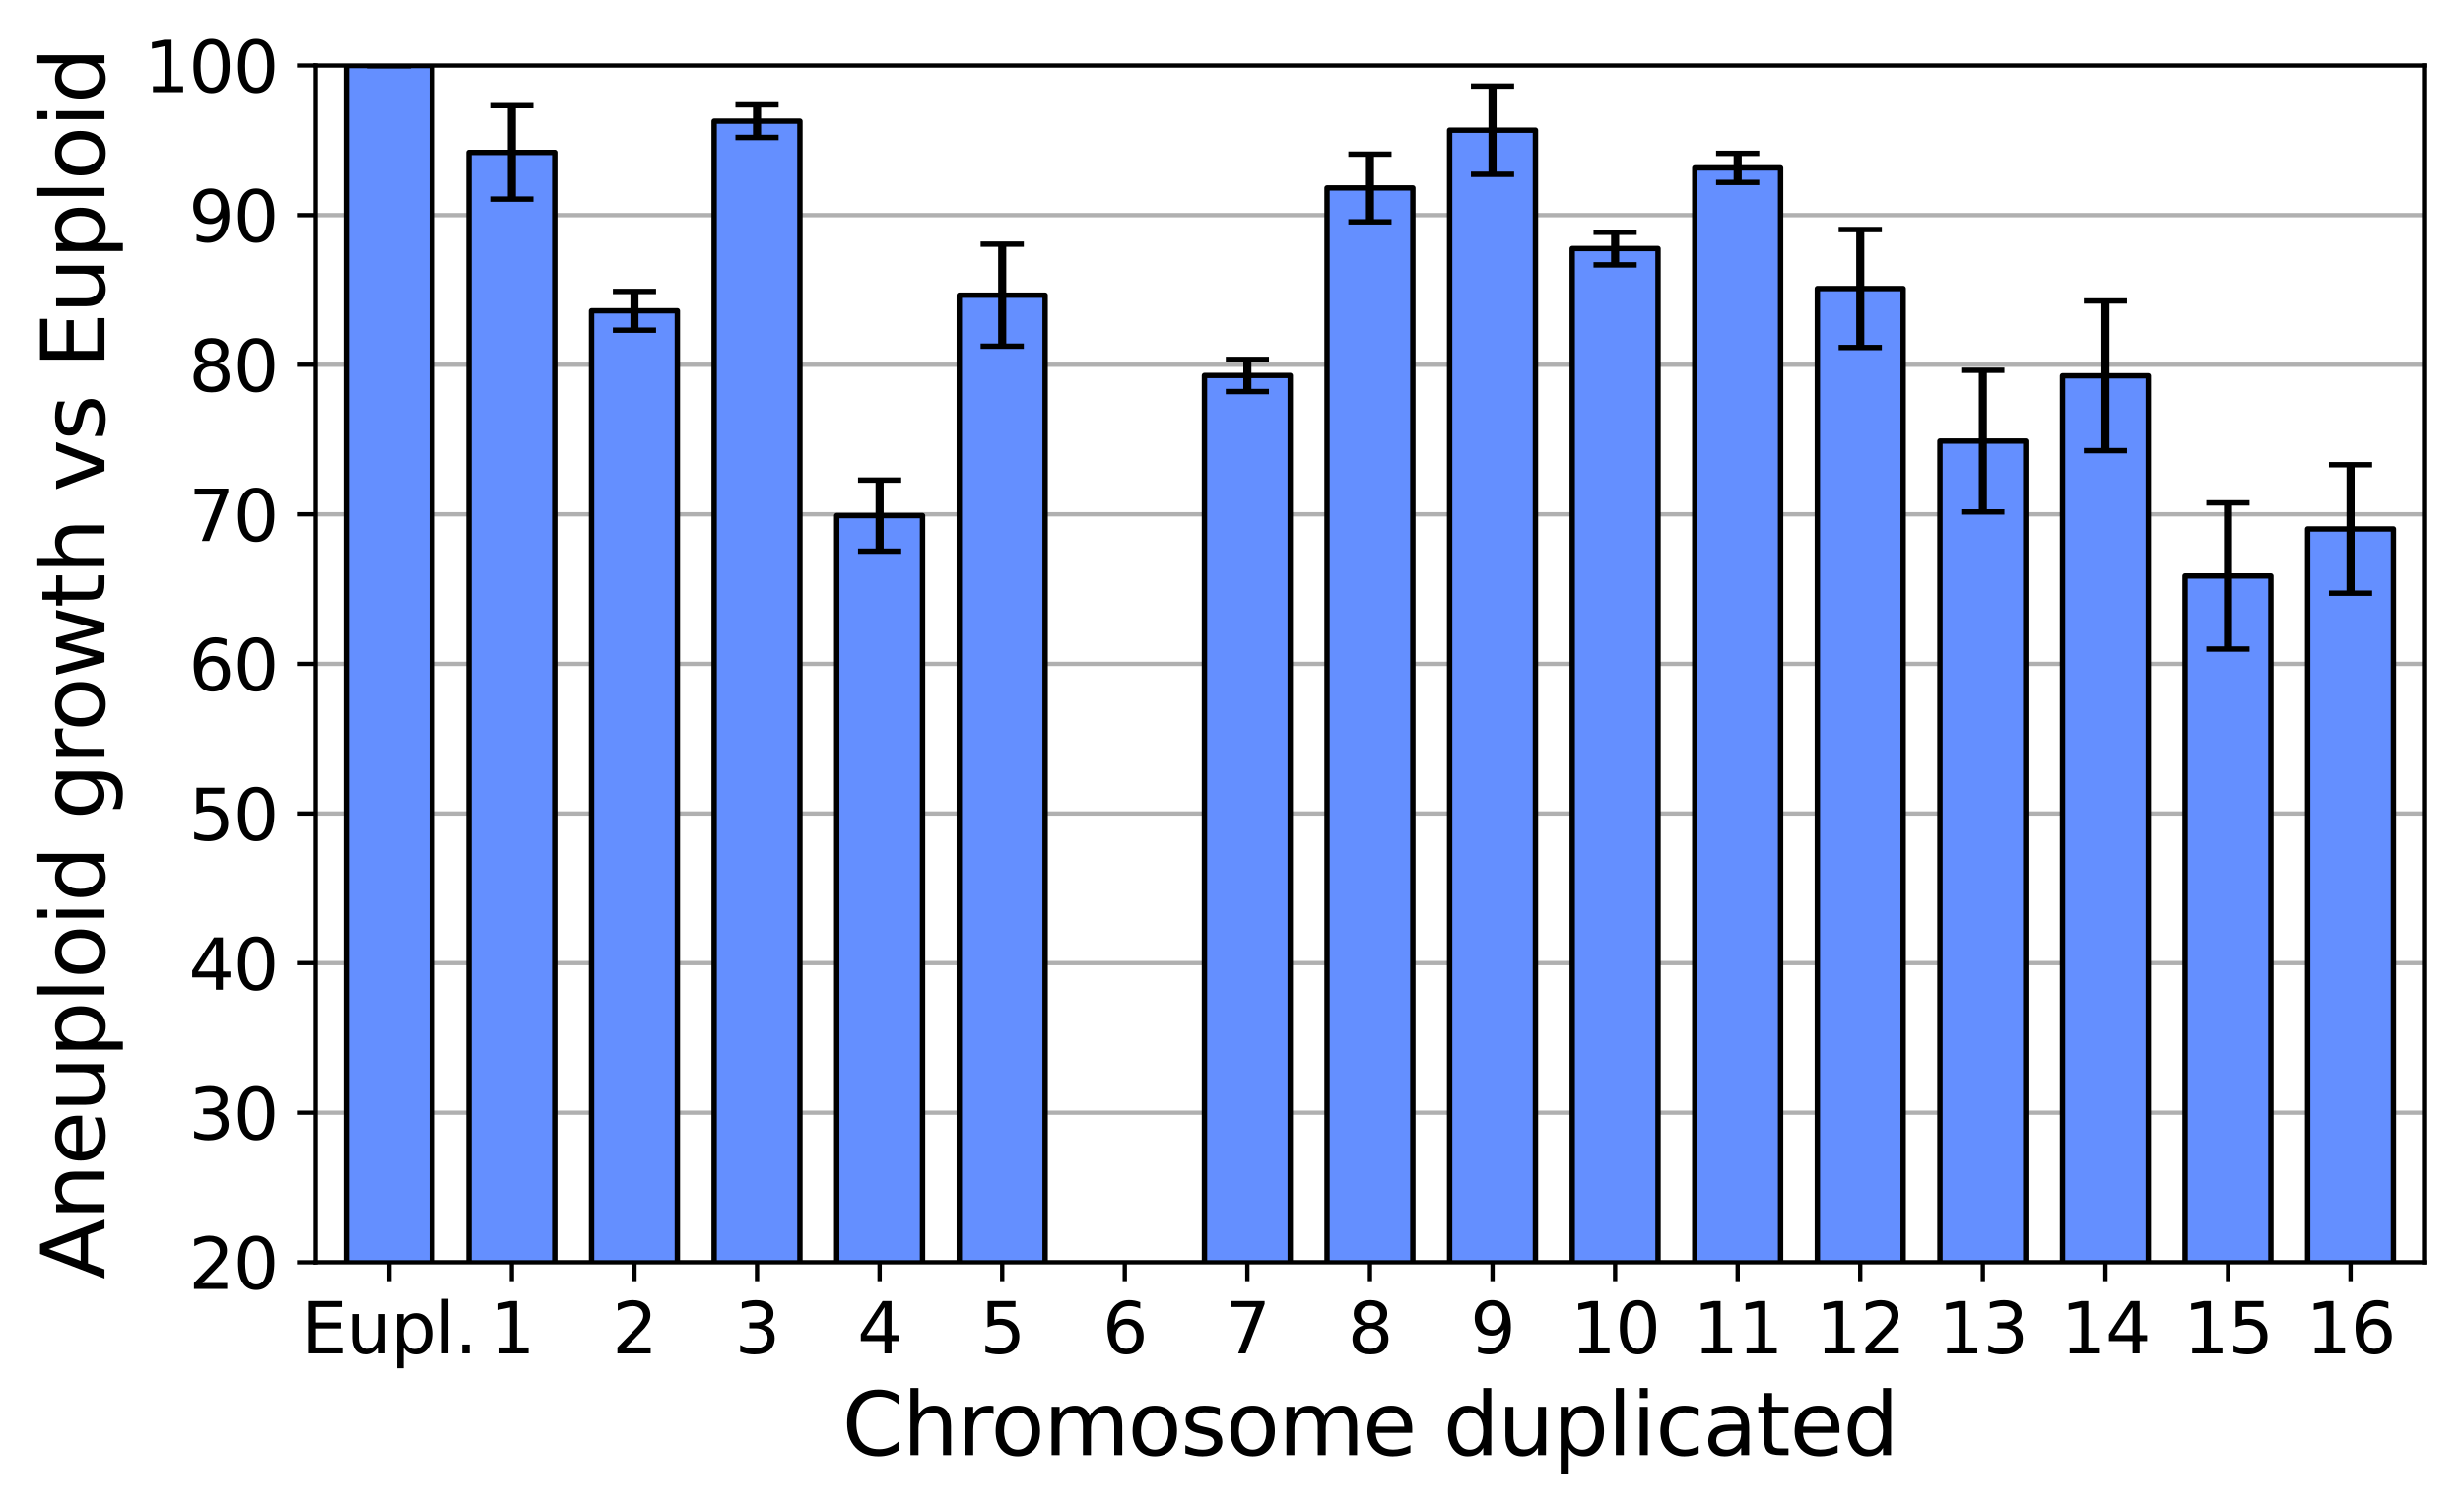 <?xml version="1.0" encoding="utf-8" standalone="no"?>
<!DOCTYPE svg PUBLIC "-//W3C//DTD SVG 1.1//EN"
  "http://www.w3.org/Graphics/SVG/1.1/DTD/svg11.dtd">
<svg xmlns:xlink="http://www.w3.org/1999/xlink" width="456.299pt" height="280.166pt" viewBox="0 0 456.299 280.166" xmlns="http://www.w3.org/2000/svg" version="1.1">
 <defs>
  <style type="text/css">*{stroke-linejoin: round; stroke-linecap: butt}</style>
 </defs>
 <g id="figure_1">
  <g id="patch_1">
   <path d="M 0 280.166 
L 456.299 280.166 
L 456.299 0 
L 0 0 
z
" style="fill: #ffffff"/>
  </g>
  <g id="axes_1">
   <g id="patch_2">
    <path d="M 58.499 233.899 
L 449.099 233.899 
L 449.099 12.139 
L 58.499 12.139 
z
" style="fill: #ffffff"/>
   </g>
   <g id="matplotlib.axis_1">
    <g id="xtick_1">
     <g id="line2d_1">
      <defs>
       <path id="m3f081f6d5f" d="M 0 0 
L 0 3.5 
" style="stroke: #000000; stroke-width: 0.8"/>
      </defs>
      <g>
       <use xlink:href="#m3f081f6d5f" x="72.124" y="233.899" style="stroke: #000000; stroke-width: 0.8"/>
      </g>
     </g>
     <g id="text_1">
      <!-- Eupl. -->
      <g transform="translate(55.9 250.777) scale(0.13 -0.13)">
       <defs>
        <path id="DejaVuSans-45" d="M 628 4666 
L 3578 4666 
L 3578 4134 
L 1259 4134 
L 1259 2753 
L 3481 2753 
L 3481 2222 
L 1259 2222 
L 1259 531 
L 3634 531 
L 3634 0 
L 628 0 
L 628 4666 
z
" transform="scale(0.016)"/>
        <path id="DejaVuSans-75" d="M 544 1381 
L 544 3500 
L 1119 3500 
L 1119 1403 
Q 1119 906 1312 657 
Q 1506 409 1894 409 
Q 2359 409 2629 706 
Q 2900 1003 2900 1516 
L 2900 3500 
L 3475 3500 
L 3475 0 
L 2900 0 
L 2900 538 
Q 2691 219 2414 64 
Q 2138 -91 1772 -91 
Q 1169 -91 856 284 
Q 544 659 544 1381 
z
M 1991 3584 
L 1991 3584 
z
" transform="scale(0.016)"/>
        <path id="DejaVuSans-70" d="M 1159 525 
L 1159 -1331 
L 581 -1331 
L 581 3500 
L 1159 3500 
L 1159 2969 
Q 1341 3281 1617 3432 
Q 1894 3584 2278 3584 
Q 2916 3584 3314 3078 
Q 3713 2572 3713 1747 
Q 3713 922 3314 415 
Q 2916 -91 2278 -91 
Q 1894 -91 1617 61 
Q 1341 213 1159 525 
z
M 3116 1747 
Q 3116 2381 2855 2742 
Q 2594 3103 2138 3103 
Q 1681 3103 1420 2742 
Q 1159 2381 1159 1747 
Q 1159 1113 1420 752 
Q 1681 391 2138 391 
Q 2594 391 2855 752 
Q 3116 1113 3116 1747 
z
" transform="scale(0.016)"/>
        <path id="DejaVuSans-6c" d="M 603 4863 
L 1178 4863 
L 1178 0 
L 603 0 
L 603 4863 
z
" transform="scale(0.016)"/>
        <path id="DejaVuSans-2e" d="M 684 794 
L 1344 794 
L 1344 0 
L 684 0 
L 684 794 
z
" transform="scale(0.016)"/>
       </defs>
       <use xlink:href="#DejaVuSans-45"/>
       <use xlink:href="#DejaVuSans-75" x="63.184"/>
       <use xlink:href="#DejaVuSans-70" x="126.562"/>
       <use xlink:href="#DejaVuSans-6c" x="190.039"/>
       <use xlink:href="#DejaVuSans-2e" x="217.822"/>
      </g>
     </g>
    </g>
    <g id="xtick_2">
     <g id="line2d_2">
      <g>
       <use xlink:href="#m3f081f6d5f" x="94.834" y="233.899" style="stroke: #000000; stroke-width: 0.8"/>
      </g>
     </g>
     <g id="text_2">
      <!-- 1 -->
      <g transform="translate(90.698 250.777) scale(0.13 -0.13)">
       <defs>
        <path id="DejaVuSans-31" d="M 794 531 
L 1825 531 
L 1825 4091 
L 703 3866 
L 703 4441 
L 1819 4666 
L 2450 4666 
L 2450 531 
L 3481 531 
L 3481 0 
L 794 0 
L 794 531 
z
" transform="scale(0.016)"/>
       </defs>
       <use xlink:href="#DejaVuSans-31"/>
      </g>
     </g>
    </g>
    <g id="xtick_3">
     <g id="line2d_3">
      <g>
       <use xlink:href="#m3f081f6d5f" x="117.543" y="233.899" style="stroke: #000000; stroke-width: 0.8"/>
      </g>
     </g>
     <g id="text_3">
      <!-- 2 -->
      <g transform="translate(113.407 250.777) scale(0.13 -0.13)">
       <defs>
        <path id="DejaVuSans-32" d="M 1228 531 
L 3431 531 
L 3431 0 
L 469 0 
L 469 531 
Q 828 903 1448 1529 
Q 2069 2156 2228 2338 
Q 2531 2678 2651 2914 
Q 2772 3150 2772 3378 
Q 2772 3750 2511 3984 
Q 2250 4219 1831 4219 
Q 1534 4219 1204 4116 
Q 875 4013 500 3803 
L 500 4441 
Q 881 4594 1212 4672 
Q 1544 4750 1819 4750 
Q 2544 4750 2975 4387 
Q 3406 4025 3406 3419 
Q 3406 3131 3298 2873 
Q 3191 2616 2906 2266 
Q 2828 2175 2409 1742 
Q 1991 1309 1228 531 
z
" transform="scale(0.016)"/>
       </defs>
       <use xlink:href="#DejaVuSans-32"/>
      </g>
     </g>
    </g>
    <g id="xtick_4">
     <g id="line2d_4">
      <g>
       <use xlink:href="#m3f081f6d5f" x="140.252" y="233.899" style="stroke: #000000; stroke-width: 0.8"/>
      </g>
     </g>
     <g id="text_4">
      <!-- 3 -->
      <g transform="translate(136.117 250.777) scale(0.13 -0.13)">
       <defs>
        <path id="DejaVuSans-33" d="M 2597 2516 
Q 3050 2419 3304 2112 
Q 3559 1806 3559 1356 
Q 3559 666 3084 287 
Q 2609 -91 1734 -91 
Q 1441 -91 1130 -33 
Q 819 25 488 141 
L 488 750 
Q 750 597 1062 519 
Q 1375 441 1716 441 
Q 2309 441 2620 675 
Q 2931 909 2931 1356 
Q 2931 1769 2642 2001 
Q 2353 2234 1838 2234 
L 1294 2234 
L 1294 2753 
L 1863 2753 
Q 2328 2753 2575 2939 
Q 2822 3125 2822 3475 
Q 2822 3834 2567 4026 
Q 2313 4219 1838 4219 
Q 1578 4219 1281 4162 
Q 984 4106 628 3988 
L 628 4550 
Q 988 4650 1302 4700 
Q 1616 4750 1894 4750 
Q 2613 4750 3031 4423 
Q 3450 4097 3450 3541 
Q 3450 3153 3228 2886 
Q 3006 2619 2597 2516 
z
" transform="scale(0.016)"/>
       </defs>
       <use xlink:href="#DejaVuSans-33"/>
      </g>
     </g>
    </g>
    <g id="xtick_5">
     <g id="line2d_5">
      <g>
       <use xlink:href="#m3f081f6d5f" x="162.962" y="233.899" style="stroke: #000000; stroke-width: 0.8"/>
      </g>
     </g>
     <g id="text_5">
      <!-- 4 -->
      <g transform="translate(158.826 250.777) scale(0.13 -0.13)">
       <defs>
        <path id="DejaVuSans-34" d="M 2419 4116 
L 825 1625 
L 2419 1625 
L 2419 4116 
z
M 2253 4666 
L 3047 4666 
L 3047 1625 
L 3713 1625 
L 3713 1100 
L 3047 1100 
L 3047 0 
L 2419 0 
L 2419 1100 
L 313 1100 
L 313 1709 
L 2253 4666 
z
" transform="scale(0.016)"/>
       </defs>
       <use xlink:href="#DejaVuSans-34"/>
      </g>
     </g>
    </g>
    <g id="xtick_6">
     <g id="line2d_6">
      <g>
       <use xlink:href="#m3f081f6d5f" x="185.671" y="233.899" style="stroke: #000000; stroke-width: 0.8"/>
      </g>
     </g>
     <g id="text_6">
      <!-- 5 -->
      <g transform="translate(181.535 250.777) scale(0.13 -0.13)">
       <defs>
        <path id="DejaVuSans-35" d="M 691 4666 
L 3169 4666 
L 3169 4134 
L 1269 4134 
L 1269 2991 
Q 1406 3038 1543 3061 
Q 1681 3084 1819 3084 
Q 2600 3084 3056 2656 
Q 3513 2228 3513 1497 
Q 3513 744 3044 326 
Q 2575 -91 1722 -91 
Q 1428 -91 1123 -41 
Q 819 9 494 109 
L 494 744 
Q 775 591 1075 516 
Q 1375 441 1709 441 
Q 2250 441 2565 725 
Q 2881 1009 2881 1497 
Q 2881 1984 2565 2268 
Q 2250 2553 1709 2553 
Q 1456 2553 1204 2497 
Q 953 2441 691 2322 
L 691 4666 
z
" transform="scale(0.016)"/>
       </defs>
       <use xlink:href="#DejaVuSans-35"/>
      </g>
     </g>
    </g>
    <g id="xtick_7">
     <g id="line2d_7">
      <g>
       <use xlink:href="#m3f081f6d5f" x="208.38" y="233.899" style="stroke: #000000; stroke-width: 0.8"/>
      </g>
     </g>
     <g id="text_7">
      <!-- 6 -->
      <g transform="translate(204.245 250.777) scale(0.13 -0.13)">
       <defs>
        <path id="DejaVuSans-36" d="M 2113 2584 
Q 1688 2584 1439 2293 
Q 1191 2003 1191 1497 
Q 1191 994 1439 701 
Q 1688 409 2113 409 
Q 2538 409 2786 701 
Q 3034 994 3034 1497 
Q 3034 2003 2786 2293 
Q 2538 2584 2113 2584 
z
M 3366 4563 
L 3366 3988 
Q 3128 4100 2886 4159 
Q 2644 4219 2406 4219 
Q 1781 4219 1451 3797 
Q 1122 3375 1075 2522 
Q 1259 2794 1537 2939 
Q 1816 3084 2150 3084 
Q 2853 3084 3261 2657 
Q 3669 2231 3669 1497 
Q 3669 778 3244 343 
Q 2819 -91 2113 -91 
Q 1303 -91 875 529 
Q 447 1150 447 2328 
Q 447 3434 972 4092 
Q 1497 4750 2381 4750 
Q 2619 4750 2861 4703 
Q 3103 4656 3366 4563 
z
" transform="scale(0.016)"/>
       </defs>
       <use xlink:href="#DejaVuSans-36"/>
      </g>
     </g>
    </g>
    <g id="xtick_8">
     <g id="line2d_8">
      <g>
       <use xlink:href="#m3f081f6d5f" x="231.089" y="233.899" style="stroke: #000000; stroke-width: 0.8"/>
      </g>
     </g>
     <g id="text_8">
      <!-- 7 -->
      <g transform="translate(226.954 250.777) scale(0.13 -0.13)">
       <defs>
        <path id="DejaVuSans-37" d="M 525 4666 
L 3525 4666 
L 3525 4397 
L 1831 0 
L 1172 0 
L 2766 4134 
L 525 4134 
L 525 4666 
z
" transform="scale(0.016)"/>
       </defs>
       <use xlink:href="#DejaVuSans-37"/>
      </g>
     </g>
    </g>
    <g id="xtick_9">
     <g id="line2d_9">
      <g>
       <use xlink:href="#m3f081f6d5f" x="253.799" y="233.899" style="stroke: #000000; stroke-width: 0.8"/>
      </g>
     </g>
     <g id="text_9">
      <!-- 8 -->
      <g transform="translate(249.663 250.777) scale(0.13 -0.13)">
       <defs>
        <path id="DejaVuSans-38" d="M 2034 2216 
Q 1584 2216 1326 1975 
Q 1069 1734 1069 1313 
Q 1069 891 1326 650 
Q 1584 409 2034 409 
Q 2484 409 2743 651 
Q 3003 894 3003 1313 
Q 3003 1734 2745 1975 
Q 2488 2216 2034 2216 
z
M 1403 2484 
Q 997 2584 770 2862 
Q 544 3141 544 3541 
Q 544 4100 942 4425 
Q 1341 4750 2034 4750 
Q 2731 4750 3128 4425 
Q 3525 4100 3525 3541 
Q 3525 3141 3298 2862 
Q 3072 2584 2669 2484 
Q 3125 2378 3379 2068 
Q 3634 1759 3634 1313 
Q 3634 634 3220 271 
Q 2806 -91 2034 -91 
Q 1263 -91 848 271 
Q 434 634 434 1313 
Q 434 1759 690 2068 
Q 947 2378 1403 2484 
z
M 1172 3481 
Q 1172 3119 1398 2916 
Q 1625 2713 2034 2713 
Q 2441 2713 2670 2916 
Q 2900 3119 2900 3481 
Q 2900 3844 2670 4047 
Q 2441 4250 2034 4250 
Q 1625 4250 1398 4047 
Q 1172 3844 1172 3481 
z
" transform="scale(0.016)"/>
       </defs>
       <use xlink:href="#DejaVuSans-38"/>
      </g>
     </g>
    </g>
    <g id="xtick_10">
     <g id="line2d_10">
      <g>
       <use xlink:href="#m3f081f6d5f" x="276.508" y="233.899" style="stroke: #000000; stroke-width: 0.8"/>
      </g>
     </g>
     <g id="text_10">
      <!-- 9 -->
      <g transform="translate(272.372 250.777) scale(0.13 -0.13)">
       <defs>
        <path id="DejaVuSans-39" d="M 703 97 
L 703 672 
Q 941 559 1184 500 
Q 1428 441 1663 441 
Q 2288 441 2617 861 
Q 2947 1281 2994 2138 
Q 2813 1869 2534 1725 
Q 2256 1581 1919 1581 
Q 1219 1581 811 2004 
Q 403 2428 403 3163 
Q 403 3881 828 4315 
Q 1253 4750 1959 4750 
Q 2769 4750 3195 4129 
Q 3622 3509 3622 2328 
Q 3622 1225 3098 567 
Q 2575 -91 1691 -91 
Q 1453 -91 1209 -44 
Q 966 3 703 97 
z
M 1959 2075 
Q 2384 2075 2632 2365 
Q 2881 2656 2881 3163 
Q 2881 3666 2632 3958 
Q 2384 4250 1959 4250 
Q 1534 4250 1286 3958 
Q 1038 3666 1038 3163 
Q 1038 2656 1286 2365 
Q 1534 2075 1959 2075 
z
" transform="scale(0.016)"/>
       </defs>
       <use xlink:href="#DejaVuSans-39"/>
      </g>
     </g>
    </g>
    <g id="xtick_11">
     <g id="line2d_11">
      <g>
       <use xlink:href="#m3f081f6d5f" x="299.217" y="233.899" style="stroke: #000000; stroke-width: 0.8"/>
      </g>
     </g>
     <g id="text_11">
      <!-- 10 -->
      <g transform="translate(290.946 250.777) scale(0.13 -0.13)">
       <defs>
        <path id="DejaVuSans-30" d="M 2034 4250 
Q 1547 4250 1301 3770 
Q 1056 3291 1056 2328 
Q 1056 1369 1301 889 
Q 1547 409 2034 409 
Q 2525 409 2770 889 
Q 3016 1369 3016 2328 
Q 3016 3291 2770 3770 
Q 2525 4250 2034 4250 
z
M 2034 4750 
Q 2819 4750 3233 4129 
Q 3647 3509 3647 2328 
Q 3647 1150 3233 529 
Q 2819 -91 2034 -91 
Q 1250 -91 836 529 
Q 422 1150 422 2328 
Q 422 3509 836 4129 
Q 1250 4750 2034 4750 
z
" transform="scale(0.016)"/>
       </defs>
       <use xlink:href="#DejaVuSans-31"/>
       <use xlink:href="#DejaVuSans-30" x="63.623"/>
      </g>
     </g>
    </g>
    <g id="xtick_12">
     <g id="line2d_12">
      <g>
       <use xlink:href="#m3f081f6d5f" x="321.927" y="233.899" style="stroke: #000000; stroke-width: 0.8"/>
      </g>
     </g>
     <g id="text_12">
      <!-- 11 -->
      <g transform="translate(313.655 250.777) scale(0.13 -0.13)">
       <use xlink:href="#DejaVuSans-31"/>
       <use xlink:href="#DejaVuSans-31" x="63.623"/>
      </g>
     </g>
    </g>
    <g id="xtick_13">
     <g id="line2d_13">
      <g>
       <use xlink:href="#m3f081f6d5f" x="344.636" y="233.899" style="stroke: #000000; stroke-width: 0.8"/>
      </g>
     </g>
     <g id="text_13">
      <!-- 12 -->
      <g transform="translate(336.365 250.777) scale(0.13 -0.13)">
       <use xlink:href="#DejaVuSans-31"/>
       <use xlink:href="#DejaVuSans-32" x="63.623"/>
      </g>
     </g>
    </g>
    <g id="xtick_14">
     <g id="line2d_14">
      <g>
       <use xlink:href="#m3f081f6d5f" x="367.345" y="233.899" style="stroke: #000000; stroke-width: 0.8"/>
      </g>
     </g>
     <g id="text_14">
      <!-- 13 -->
      <g transform="translate(359.074 250.777) scale(0.13 -0.13)">
       <use xlink:href="#DejaVuSans-31"/>
       <use xlink:href="#DejaVuSans-33" x="63.623"/>
      </g>
     </g>
    </g>
    <g id="xtick_15">
     <g id="line2d_15">
      <g>
       <use xlink:href="#m3f081f6d5f" x="390.055" y="233.899" style="stroke: #000000; stroke-width: 0.8"/>
      </g>
     </g>
     <g id="text_15">
      <!-- 14 -->
      <g transform="translate(381.783 250.777) scale(0.13 -0.13)">
       <use xlink:href="#DejaVuSans-31"/>
       <use xlink:href="#DejaVuSans-34" x="63.623"/>
      </g>
     </g>
    </g>
    <g id="xtick_16">
     <g id="line2d_16">
      <g>
       <use xlink:href="#m3f081f6d5f" x="412.764" y="233.899" style="stroke: #000000; stroke-width: 0.8"/>
      </g>
     </g>
     <g id="text_16">
      <!-- 15 -->
      <g transform="translate(404.493 250.777) scale(0.13 -0.13)">
       <use xlink:href="#DejaVuSans-31"/>
       <use xlink:href="#DejaVuSans-35" x="63.623"/>
      </g>
     </g>
    </g>
    <g id="xtick_17">
     <g id="line2d_17">
      <g>
       <use xlink:href="#m3f081f6d5f" x="435.473" y="233.899" style="stroke: #000000; stroke-width: 0.8"/>
      </g>
     </g>
     <g id="text_17">
      <!-- 16 -->
      <g transform="translate(427.202 250.777) scale(0.13 -0.13)">
       <use xlink:href="#DejaVuSans-31"/>
       <use xlink:href="#DejaVuSans-36" x="63.623"/>
      </g>
     </g>
    </g>
    <g id="text_18">
     <!-- Chromosome duplicated -->
     <g transform="translate(156.02 269.638) scale(0.16 -0.16)">
      <defs>
       <path id="DejaVuSans-43" d="M 4122 4306 
L 4122 3641 
Q 3803 3938 3442 4084 
Q 3081 4231 2675 4231 
Q 1875 4231 1450 3742 
Q 1025 3253 1025 2328 
Q 1025 1406 1450 917 
Q 1875 428 2675 428 
Q 3081 428 3442 575 
Q 3803 722 4122 1019 
L 4122 359 
Q 3791 134 3420 21 
Q 3050 -91 2638 -91 
Q 1578 -91 968 557 
Q 359 1206 359 2328 
Q 359 3453 968 4101 
Q 1578 4750 2638 4750 
Q 3056 4750 3426 4639 
Q 3797 4528 4122 4306 
z
" transform="scale(0.016)"/>
       <path id="DejaVuSans-68" d="M 3513 2113 
L 3513 0 
L 2938 0 
L 2938 2094 
Q 2938 2591 2744 2837 
Q 2550 3084 2163 3084 
Q 1697 3084 1428 2787 
Q 1159 2491 1159 1978 
L 1159 0 
L 581 0 
L 581 4863 
L 1159 4863 
L 1159 2956 
Q 1366 3272 1645 3428 
Q 1925 3584 2291 3584 
Q 2894 3584 3203 3211 
Q 3513 2838 3513 2113 
z
" transform="scale(0.016)"/>
       <path id="DejaVuSans-72" d="M 2631 2963 
Q 2534 3019 2420 3045 
Q 2306 3072 2169 3072 
Q 1681 3072 1420 2755 
Q 1159 2438 1159 1844 
L 1159 0 
L 581 0 
L 581 3500 
L 1159 3500 
L 1159 2956 
Q 1341 3275 1631 3429 
Q 1922 3584 2338 3584 
Q 2397 3584 2469 3576 
Q 2541 3569 2628 3553 
L 2631 2963 
z
" transform="scale(0.016)"/>
       <path id="DejaVuSans-6f" d="M 1959 3097 
Q 1497 3097 1228 2736 
Q 959 2375 959 1747 
Q 959 1119 1226 758 
Q 1494 397 1959 397 
Q 2419 397 2687 759 
Q 2956 1122 2956 1747 
Q 2956 2369 2687 2733 
Q 2419 3097 1959 3097 
z
M 1959 3584 
Q 2709 3584 3137 3096 
Q 3566 2609 3566 1747 
Q 3566 888 3137 398 
Q 2709 -91 1959 -91 
Q 1206 -91 779 398 
Q 353 888 353 1747 
Q 353 2609 779 3096 
Q 1206 3584 1959 3584 
z
" transform="scale(0.016)"/>
       <path id="DejaVuSans-6d" d="M 3328 2828 
Q 3544 3216 3844 3400 
Q 4144 3584 4550 3584 
Q 5097 3584 5394 3201 
Q 5691 2819 5691 2113 
L 5691 0 
L 5113 0 
L 5113 2094 
Q 5113 2597 4934 2840 
Q 4756 3084 4391 3084 
Q 3944 3084 3684 2787 
Q 3425 2491 3425 1978 
L 3425 0 
L 2847 0 
L 2847 2094 
Q 2847 2600 2669 2842 
Q 2491 3084 2119 3084 
Q 1678 3084 1418 2786 
Q 1159 2488 1159 1978 
L 1159 0 
L 581 0 
L 581 3500 
L 1159 3500 
L 1159 2956 
Q 1356 3278 1631 3431 
Q 1906 3584 2284 3584 
Q 2666 3584 2933 3390 
Q 3200 3197 3328 2828 
z
" transform="scale(0.016)"/>
       <path id="DejaVuSans-73" d="M 2834 3397 
L 2834 2853 
Q 2591 2978 2328 3040 
Q 2066 3103 1784 3103 
Q 1356 3103 1142 2972 
Q 928 2841 928 2578 
Q 928 2378 1081 2264 
Q 1234 2150 1697 2047 
L 1894 2003 
Q 2506 1872 2764 1633 
Q 3022 1394 3022 966 
Q 3022 478 2636 193 
Q 2250 -91 1575 -91 
Q 1294 -91 989 -36 
Q 684 19 347 128 
L 347 722 
Q 666 556 975 473 
Q 1284 391 1588 391 
Q 1994 391 2212 530 
Q 2431 669 2431 922 
Q 2431 1156 2273 1281 
Q 2116 1406 1581 1522 
L 1381 1569 
Q 847 1681 609 1914 
Q 372 2147 372 2553 
Q 372 3047 722 3315 
Q 1072 3584 1716 3584 
Q 2034 3584 2315 3537 
Q 2597 3491 2834 3397 
z
" transform="scale(0.016)"/>
       <path id="DejaVuSans-65" d="M 3597 1894 
L 3597 1613 
L 953 1613 
Q 991 1019 1311 708 
Q 1631 397 2203 397 
Q 2534 397 2845 478 
Q 3156 559 3463 722 
L 3463 178 
Q 3153 47 2828 -22 
Q 2503 -91 2169 -91 
Q 1331 -91 842 396 
Q 353 884 353 1716 
Q 353 2575 817 3079 
Q 1281 3584 2069 3584 
Q 2775 3584 3186 3129 
Q 3597 2675 3597 1894 
z
M 3022 2063 
Q 3016 2534 2758 2815 
Q 2500 3097 2075 3097 
Q 1594 3097 1305 2825 
Q 1016 2553 972 2059 
L 3022 2063 
z
" transform="scale(0.016)"/>
       <path id="DejaVuSans-20" transform="scale(0.016)"/>
       <path id="DejaVuSans-64" d="M 2906 2969 
L 2906 4863 
L 3481 4863 
L 3481 0 
L 2906 0 
L 2906 525 
Q 2725 213 2448 61 
Q 2172 -91 1784 -91 
Q 1150 -91 751 415 
Q 353 922 353 1747 
Q 353 2572 751 3078 
Q 1150 3584 1784 3584 
Q 2172 3584 2448 3432 
Q 2725 3281 2906 2969 
z
M 947 1747 
Q 947 1113 1208 752 
Q 1469 391 1925 391 
Q 2381 391 2643 752 
Q 2906 1113 2906 1747 
Q 2906 2381 2643 2742 
Q 2381 3103 1925 3103 
Q 1469 3103 1208 2742 
Q 947 2381 947 1747 
z
" transform="scale(0.016)"/>
       <path id="DejaVuSans-69" d="M 603 3500 
L 1178 3500 
L 1178 0 
L 603 0 
L 603 3500 
z
M 603 4863 
L 1178 4863 
L 1178 4134 
L 603 4134 
L 603 4863 
z
" transform="scale(0.016)"/>
       <path id="DejaVuSans-63" d="M 3122 3366 
L 3122 2828 
Q 2878 2963 2633 3030 
Q 2388 3097 2138 3097 
Q 1578 3097 1268 2742 
Q 959 2388 959 1747 
Q 959 1106 1268 751 
Q 1578 397 2138 397 
Q 2388 397 2633 464 
Q 2878 531 3122 666 
L 3122 134 
Q 2881 22 2623 -34 
Q 2366 -91 2075 -91 
Q 1284 -91 818 406 
Q 353 903 353 1747 
Q 353 2603 823 3093 
Q 1294 3584 2113 3584 
Q 2378 3584 2631 3529 
Q 2884 3475 3122 3366 
z
" transform="scale(0.016)"/>
       <path id="DejaVuSans-61" d="M 2194 1759 
Q 1497 1759 1228 1600 
Q 959 1441 959 1056 
Q 959 750 1161 570 
Q 1363 391 1709 391 
Q 2188 391 2477 730 
Q 2766 1069 2766 1631 
L 2766 1759 
L 2194 1759 
z
M 3341 1997 
L 3341 0 
L 2766 0 
L 2766 531 
Q 2569 213 2275 61 
Q 1981 -91 1556 -91 
Q 1019 -91 701 211 
Q 384 513 384 1019 
Q 384 1609 779 1909 
Q 1175 2209 1959 2209 
L 2766 2209 
L 2766 2266 
Q 2766 2663 2505 2880 
Q 2244 3097 1772 3097 
Q 1472 3097 1187 3025 
Q 903 2953 641 2809 
L 641 3341 
Q 956 3463 1253 3523 
Q 1550 3584 1831 3584 
Q 2591 3584 2966 3190 
Q 3341 2797 3341 1997 
z
" transform="scale(0.016)"/>
       <path id="DejaVuSans-74" d="M 1172 4494 
L 1172 3500 
L 2356 3500 
L 2356 3053 
L 1172 3053 
L 1172 1153 
Q 1172 725 1289 603 
Q 1406 481 1766 481 
L 2356 481 
L 2356 0 
L 1766 0 
Q 1100 0 847 248 
Q 594 497 594 1153 
L 594 3053 
L 172 3053 
L 172 3500 
L 594 3500 
L 594 4494 
L 1172 4494 
z
" transform="scale(0.016)"/>
      </defs>
      <use xlink:href="#DejaVuSans-43"/>
      <use xlink:href="#DejaVuSans-68" x="69.824"/>
      <use xlink:href="#DejaVuSans-72" x="133.203"/>
      <use xlink:href="#DejaVuSans-6f" x="172.066"/>
      <use xlink:href="#DejaVuSans-6d" x="233.248"/>
      <use xlink:href="#DejaVuSans-6f" x="330.66"/>
      <use xlink:href="#DejaVuSans-73" x="391.842"/>
      <use xlink:href="#DejaVuSans-6f" x="443.941"/>
      <use xlink:href="#DejaVuSans-6d" x="505.123"/>
      <use xlink:href="#DejaVuSans-65" x="602.535"/>
      <use xlink:href="#DejaVuSans-20" x="664.059"/>
      <use xlink:href="#DejaVuSans-64" x="695.846"/>
      <use xlink:href="#DejaVuSans-75" x="759.322"/>
      <use xlink:href="#DejaVuSans-70" x="822.701"/>
      <use xlink:href="#DejaVuSans-6c" x="886.178"/>
      <use xlink:href="#DejaVuSans-69" x="913.961"/>
      <use xlink:href="#DejaVuSans-63" x="941.744"/>
      <use xlink:href="#DejaVuSans-61" x="996.725"/>
      <use xlink:href="#DejaVuSans-74" x="1058.004"/>
      <use xlink:href="#DejaVuSans-65" x="1097.213"/>
      <use xlink:href="#DejaVuSans-64" x="1158.736"/>
     </g>
    </g>
   </g>
   <g id="matplotlib.axis_2">
    <g id="ytick_1">
     <g id="line2d_18">
      <path d="M 58.499 233.899 
L 449.099 233.899 
" clip-path="url(#pab1968993b)" style="fill: none; stroke: #b0b0b0; stroke-width: 0.8; stroke-linecap: square"/>
     </g>
     <g id="line2d_19">
      <defs>
       <path id="mf099c0a01c" d="M 0 0 
L -3.5 0 
" style="stroke: #000000; stroke-width: 0.8"/>
      </defs>
      <g>
       <use xlink:href="#mf099c0a01c" x="58.499" y="233.899" style="stroke: #000000; stroke-width: 0.8"/>
      </g>
     </g>
     <g id="text_19">
      <!-- 20 -->
      <g transform="translate(34.956 238.838) scale(0.13 -0.13)">
       <use xlink:href="#DejaVuSans-32"/>
       <use xlink:href="#DejaVuSans-30" x="63.623"/>
      </g>
     </g>
    </g>
    <g id="ytick_2">
     <g id="line2d_20">
      <path d="M 58.499 206.179 
L 449.099 206.179 
" clip-path="url(#pab1968993b)" style="fill: none; stroke: #b0b0b0; stroke-width: 0.8; stroke-linecap: square"/>
     </g>
     <g id="line2d_21">
      <g>
       <use xlink:href="#mf099c0a01c" x="58.499" y="206.179" style="stroke: #000000; stroke-width: 0.8"/>
      </g>
     </g>
     <g id="text_20">
      <!-- 30 -->
      <g transform="translate(34.956 211.118) scale(0.13 -0.13)">
       <use xlink:href="#DejaVuSans-33"/>
       <use xlink:href="#DejaVuSans-30" x="63.623"/>
      </g>
     </g>
    </g>
    <g id="ytick_3">
     <g id="line2d_22">
      <path d="M 58.499 178.459 
L 449.099 178.459 
" clip-path="url(#pab1968993b)" style="fill: none; stroke: #b0b0b0; stroke-width: 0.8; stroke-linecap: square"/>
     </g>
     <g id="line2d_23">
      <g>
       <use xlink:href="#mf099c0a01c" x="58.499" y="178.459" style="stroke: #000000; stroke-width: 0.8"/>
      </g>
     </g>
     <g id="text_21">
      <!-- 40 -->
      <g transform="translate(34.956 183.398) scale(0.13 -0.13)">
       <use xlink:href="#DejaVuSans-34"/>
       <use xlink:href="#DejaVuSans-30" x="63.623"/>
      </g>
     </g>
    </g>
    <g id="ytick_4">
     <g id="line2d_24">
      <path d="M 58.499 150.739 
L 449.099 150.739 
" clip-path="url(#pab1968993b)" style="fill: none; stroke: #b0b0b0; stroke-width: 0.8; stroke-linecap: square"/>
     </g>
     <g id="line2d_25">
      <g>
       <use xlink:href="#mf099c0a01c" x="58.499" y="150.739" style="stroke: #000000; stroke-width: 0.8"/>
      </g>
     </g>
     <g id="text_22">
      <!-- 50 -->
      <g transform="translate(34.956 155.678) scale(0.13 -0.13)">
       <use xlink:href="#DejaVuSans-35"/>
       <use xlink:href="#DejaVuSans-30" x="63.623"/>
      </g>
     </g>
    </g>
    <g id="ytick_5">
     <g id="line2d_26">
      <path d="M 58.499 123.019 
L 449.099 123.019 
" clip-path="url(#pab1968993b)" style="fill: none; stroke: #b0b0b0; stroke-width: 0.8; stroke-linecap: square"/>
     </g>
     <g id="line2d_27">
      <g>
       <use xlink:href="#mf099c0a01c" x="58.499" y="123.019" style="stroke: #000000; stroke-width: 0.8"/>
      </g>
     </g>
     <g id="text_23">
      <!-- 60 -->
      <g transform="translate(34.956 127.958) scale(0.13 -0.13)">
       <use xlink:href="#DejaVuSans-36"/>
       <use xlink:href="#DejaVuSans-30" x="63.623"/>
      </g>
     </g>
    </g>
    <g id="ytick_6">
     <g id="line2d_28">
      <path d="M 58.499 95.299 
L 449.099 95.299 
" clip-path="url(#pab1968993b)" style="fill: none; stroke: #b0b0b0; stroke-width: 0.8; stroke-linecap: square"/>
     </g>
     <g id="line2d_29">
      <g>
       <use xlink:href="#mf099c0a01c" x="58.499" y="95.299" style="stroke: #000000; stroke-width: 0.8"/>
      </g>
     </g>
     <g id="text_24">
      <!-- 70 -->
      <g transform="translate(34.956 100.238) scale(0.13 -0.13)">
       <use xlink:href="#DejaVuSans-37"/>
       <use xlink:href="#DejaVuSans-30" x="63.623"/>
      </g>
     </g>
    </g>
    <g id="ytick_7">
     <g id="line2d_30">
      <path d="M 58.499 67.579 
L 449.099 67.579 
" clip-path="url(#pab1968993b)" style="fill: none; stroke: #b0b0b0; stroke-width: 0.8; stroke-linecap: square"/>
     </g>
     <g id="line2d_31">
      <g>
       <use xlink:href="#mf099c0a01c" x="58.499" y="67.579" style="stroke: #000000; stroke-width: 0.8"/>
      </g>
     </g>
     <g id="text_25">
      <!-- 80 -->
      <g transform="translate(34.956 72.518) scale(0.13 -0.13)">
       <use xlink:href="#DejaVuSans-38"/>
       <use xlink:href="#DejaVuSans-30" x="63.623"/>
      </g>
     </g>
    </g>
    <g id="ytick_8">
     <g id="line2d_32">
      <path d="M 58.499 39.859 
L 449.099 39.859 
" clip-path="url(#pab1968993b)" style="fill: none; stroke: #b0b0b0; stroke-width: 0.8; stroke-linecap: square"/>
     </g>
     <g id="line2d_33">
      <g>
       <use xlink:href="#mf099c0a01c" x="58.499" y="39.859" style="stroke: #000000; stroke-width: 0.8"/>
      </g>
     </g>
     <g id="text_26">
      <!-- 90 -->
      <g transform="translate(34.956 44.798) scale(0.13 -0.13)">
       <use xlink:href="#DejaVuSans-39"/>
       <use xlink:href="#DejaVuSans-30" x="63.623"/>
      </g>
     </g>
    </g>
    <g id="ytick_9">
     <g id="line2d_34">
      <path d="M 58.499 12.139 
L 449.099 12.139 
" clip-path="url(#pab1968993b)" style="fill: none; stroke: #b0b0b0; stroke-width: 0.8; stroke-linecap: square"/>
     </g>
     <g id="line2d_35">
      <g>
       <use xlink:href="#mf099c0a01c" x="58.499" y="12.139" style="stroke: #000000; stroke-width: 0.8"/>
      </g>
     </g>
     <g id="text_27">
      <!-- 100 -->
      <g transform="translate(26.685 17.078) scale(0.13 -0.13)">
       <use xlink:href="#DejaVuSans-31"/>
       <use xlink:href="#DejaVuSans-30" x="63.623"/>
       <use xlink:href="#DejaVuSans-30" x="127.246"/>
      </g>
     </g>
    </g>
    <g id="text_28">
     <!-- Aneuploid growth vs Euploid -->
     <g transform="translate(19.358 237.035) rotate(-90) scale(0.16 -0.16)">
      <defs>
       <path id="DejaVuSans-41" d="M 2188 4044 
L 1331 1722 
L 3047 1722 
L 2188 4044 
z
M 1831 4666 
L 2547 4666 
L 4325 0 
L 3669 0 
L 3244 1197 
L 1141 1197 
L 716 0 
L 50 0 
L 1831 4666 
z
" transform="scale(0.016)"/>
       <path id="DejaVuSans-6e" d="M 3513 2113 
L 3513 0 
L 2938 0 
L 2938 2094 
Q 2938 2591 2744 2837 
Q 2550 3084 2163 3084 
Q 1697 3084 1428 2787 
Q 1159 2491 1159 1978 
L 1159 0 
L 581 0 
L 581 3500 
L 1159 3500 
L 1159 2956 
Q 1366 3272 1645 3428 
Q 1925 3584 2291 3584 
Q 2894 3584 3203 3211 
Q 3513 2838 3513 2113 
z
" transform="scale(0.016)"/>
       <path id="DejaVuSans-67" d="M 2906 1791 
Q 2906 2416 2648 2759 
Q 2391 3103 1925 3103 
Q 1463 3103 1205 2759 
Q 947 2416 947 1791 
Q 947 1169 1205 825 
Q 1463 481 1925 481 
Q 2391 481 2648 825 
Q 2906 1169 2906 1791 
z
M 3481 434 
Q 3481 -459 3084 -895 
Q 2688 -1331 1869 -1331 
Q 1566 -1331 1297 -1286 
Q 1028 -1241 775 -1147 
L 775 -588 
Q 1028 -725 1275 -790 
Q 1522 -856 1778 -856 
Q 2344 -856 2625 -561 
Q 2906 -266 2906 331 
L 2906 616 
Q 2728 306 2450 153 
Q 2172 0 1784 0 
Q 1141 0 747 490 
Q 353 981 353 1791 
Q 353 2603 747 3093 
Q 1141 3584 1784 3584 
Q 2172 3584 2450 3431 
Q 2728 3278 2906 2969 
L 2906 3500 
L 3481 3500 
L 3481 434 
z
" transform="scale(0.016)"/>
       <path id="DejaVuSans-77" d="M 269 3500 
L 844 3500 
L 1563 769 
L 2278 3500 
L 2956 3500 
L 3675 769 
L 4391 3500 
L 4966 3500 
L 4050 0 
L 3372 0 
L 2619 2869 
L 1863 0 
L 1184 0 
L 269 3500 
z
" transform="scale(0.016)"/>
       <path id="DejaVuSans-76" d="M 191 3500 
L 800 3500 
L 1894 563 
L 2988 3500 
L 3597 3500 
L 2284 0 
L 1503 0 
L 191 3500 
z
" transform="scale(0.016)"/>
      </defs>
      <use xlink:href="#DejaVuSans-41"/>
      <use xlink:href="#DejaVuSans-6e" x="68.408"/>
      <use xlink:href="#DejaVuSans-65" x="131.787"/>
      <use xlink:href="#DejaVuSans-75" x="193.311"/>
      <use xlink:href="#DejaVuSans-70" x="256.689"/>
      <use xlink:href="#DejaVuSans-6c" x="320.166"/>
      <use xlink:href="#DejaVuSans-6f" x="347.949"/>
      <use xlink:href="#DejaVuSans-69" x="409.131"/>
      <use xlink:href="#DejaVuSans-64" x="436.914"/>
      <use xlink:href="#DejaVuSans-20" x="500.391"/>
      <use xlink:href="#DejaVuSans-67" x="532.178"/>
      <use xlink:href="#DejaVuSans-72" x="595.654"/>
      <use xlink:href="#DejaVuSans-6f" x="634.518"/>
      <use xlink:href="#DejaVuSans-77" x="695.699"/>
      <use xlink:href="#DejaVuSans-74" x="777.486"/>
      <use xlink:href="#DejaVuSans-68" x="816.695"/>
      <use xlink:href="#DejaVuSans-20" x="880.074"/>
      <use xlink:href="#DejaVuSans-76" x="911.861"/>
      <use xlink:href="#DejaVuSans-73" x="971.041"/>
      <use xlink:href="#DejaVuSans-20" x="1023.141"/>
      <use xlink:href="#DejaVuSans-45" x="1054.928"/>
      <use xlink:href="#DejaVuSans-75" x="1118.111"/>
      <use xlink:href="#DejaVuSans-70" x="1181.49"/>
      <use xlink:href="#DejaVuSans-6c" x="1244.967"/>
      <use xlink:href="#DejaVuSans-6f" x="1272.75"/>
      <use xlink:href="#DejaVuSans-69" x="1333.932"/>
      <use xlink:href="#DejaVuSans-64" x="1361.715"/>
     </g>
    </g>
   </g>
   <g id="patch_3">
    <path d="M 64.176 289.339 
L 80.073 289.339 
L 80.073 12.139 
L 64.176 12.139 
z
" clip-path="url(#pab1968993b)" style="fill: #648fff; stroke: #000000; stroke-linejoin: miter"/>
   </g>
   <g id="patch_4">
    <path d="M 86.885 289.339 
L 102.782 289.339 
L 102.782 28.237 
L 86.885 28.237 
z
" clip-path="url(#pab1968993b)" style="fill: #648fff; stroke: #000000; stroke-linejoin: miter"/>
   </g>
   <g id="patch_5">
    <path d="M 109.595 289.339 
L 125.491 289.339 
L 125.491 57.591 
L 109.595 57.591 
z
" clip-path="url(#pab1968993b)" style="fill: #648fff; stroke: #000000; stroke-linejoin: miter"/>
   </g>
   <g id="patch_6">
    <path d="M 132.304 289.339 
L 148.2 289.339 
L 148.2 22.454 
L 132.304 22.454 
z
" clip-path="url(#pab1968993b)" style="fill: #648fff; stroke: #000000; stroke-linejoin: miter"/>
   </g>
   <g id="patch_7">
    <path d="M 155.013 289.339 
L 170.91 289.339 
L 170.91 95.547 
L 155.013 95.547 
z
" clip-path="url(#pab1968993b)" style="fill: #648fff; stroke: #000000; stroke-linejoin: miter"/>
   </g>
   <g id="patch_8">
    <path d="M 177.723 289.339 
L 193.619 289.339 
L 193.619 54.695 
L 177.723 54.695 
z
" clip-path="url(#pab1968993b)" style="fill: #648fff; stroke: #000000; stroke-linejoin: miter"/>
   </g>
   <g id="patch_9">
    <path d="M 200.432 289.339 
L 216.328 289.339 
L 216.328 289.339 
L 200.432 289.339 
z
" clip-path="url(#pab1968993b)" style="fill: #648fff; stroke: #000000; stroke-linejoin: miter"/>
   </g>
   <g id="patch_10">
    <path d="M 223.141 289.339 
L 239.038 289.339 
L 239.038 69.58 
L 223.141 69.58 
z
" clip-path="url(#pab1968993b)" style="fill: #648fff; stroke: #000000; stroke-linejoin: miter"/>
   </g>
   <g id="patch_11">
    <path d="M 245.85 289.339 
L 261.747 289.339 
L 261.747 34.829 
L 245.85 34.829 
z
" clip-path="url(#pab1968993b)" style="fill: #648fff; stroke: #000000; stroke-linejoin: miter"/>
   </g>
   <g id="patch_12">
    <path d="M 268.56 289.339 
L 284.456 289.339 
L 284.456 24.124 
L 268.56 24.124 
z
" clip-path="url(#pab1968993b)" style="fill: #648fff; stroke: #000000; stroke-linejoin: miter"/>
   </g>
   <g id="patch_13">
    <path d="M 291.269 289.339 
L 307.166 289.339 
L 307.166 46.06 
L 291.269 46.06 
z
" clip-path="url(#pab1968993b)" style="fill: #648fff; stroke: #000000; stroke-linejoin: miter"/>
   </g>
   <g id="patch_14">
    <path d="M 313.978 289.339 
L 329.875 289.339 
L 329.875 31.108 
L 313.978 31.108 
z
" clip-path="url(#pab1968993b)" style="fill: #648fff; stroke: #000000; stroke-linejoin: miter"/>
   </g>
   <g id="patch_15">
    <path d="M 336.688 289.339 
L 352.584 289.339 
L 352.584 53.463 
L 336.688 53.463 
z
" clip-path="url(#pab1968993b)" style="fill: #648fff; stroke: #000000; stroke-linejoin: miter"/>
   </g>
   <g id="patch_16">
    <path d="M 359.397 289.339 
L 375.294 289.339 
L 375.294 81.734 
L 359.397 81.734 
z
" clip-path="url(#pab1968993b)" style="fill: #648fff; stroke: #000000; stroke-linejoin: miter"/>
   </g>
   <g id="patch_17">
    <path d="M 382.106 289.339 
L 398.003 289.339 
L 398.003 69.64 
L 382.106 69.64 
z
" clip-path="url(#pab1968993b)" style="fill: #648fff; stroke: #000000; stroke-linejoin: miter"/>
   </g>
   <g id="patch_18">
    <path d="M 404.816 289.339 
L 420.712 289.339 
L 420.712 106.727 
L 404.816 106.727 
z
" clip-path="url(#pab1968993b)" style="fill: #648fff; stroke: #000000; stroke-linejoin: miter"/>
   </g>
   <g id="patch_19">
    <path d="M 427.525 289.339 
L 443.421 289.339 
L 443.421 98.013 
L 427.525 98.013 
z
" clip-path="url(#pab1968993b)" style="fill: #648fff; stroke: #000000; stroke-linejoin: miter"/>
   </g>
   <g id="LineCollection_1">
    <path d="M 72.124 12.139 
L 72.124 12.139 
" clip-path="url(#pab1968993b)" style="fill: none; stroke: #000000; stroke-width: 1.5"/>
    <path d="M 94.834 36.892 
L 94.834 19.581 
" clip-path="url(#pab1968993b)" style="fill: none; stroke: #000000; stroke-width: 1.5"/>
    <path d="M 117.543 61.178 
L 117.543 54.003 
" clip-path="url(#pab1968993b)" style="fill: none; stroke: #000000; stroke-width: 1.5"/>
    <path d="M 140.252 25.474 
L 140.252 19.434 
" clip-path="url(#pab1968993b)" style="fill: none; stroke: #000000; stroke-width: 1.5"/>
    <path d="M 162.962 102.13 
L 162.962 88.965 
" clip-path="url(#pab1968993b)" style="fill: none; stroke: #000000; stroke-width: 1.5"/>
    <path d="M 185.671 64.149 
L 185.671 45.241 
" clip-path="url(#pab1968993b)" style="fill: none; stroke: #000000; stroke-width: 1.5"/>
    <path clip-path="url(#pab1968993b)" style="fill: none; stroke: #000000; stroke-width: 1.5"/>
    <path d="M 231.089 72.558 
L 231.089 66.601 
" clip-path="url(#pab1968993b)" style="fill: none; stroke: #000000; stroke-width: 1.5"/>
    <path d="M 253.799 41.099 
L 253.799 28.559 
" clip-path="url(#pab1968993b)" style="fill: none; stroke: #000000; stroke-width: 1.5"/>
    <path d="M 276.508 32.3 
L 276.508 15.948 
" clip-path="url(#pab1968993b)" style="fill: none; stroke: #000000; stroke-width: 1.5"/>
    <path d="M 299.217 49.08 
L 299.217 43.04 
" clip-path="url(#pab1968993b)" style="fill: none; stroke: #000000; stroke-width: 1.5"/>
    <path d="M 321.927 33.802 
L 321.927 28.414 
" clip-path="url(#pab1968993b)" style="fill: none; stroke: #000000; stroke-width: 1.5"/>
    <path d="M 344.636 64.392 
L 344.636 42.533 
" clip-path="url(#pab1968993b)" style="fill: none; stroke: #000000; stroke-width: 1.5"/>
    <path d="M 367.345 94.857 
L 367.345 68.611 
" clip-path="url(#pab1968993b)" style="fill: none; stroke: #000000; stroke-width: 1.5"/>
    <path d="M 390.055 83.511 
L 390.055 55.769 
" clip-path="url(#pab1968993b)" style="fill: none; stroke: #000000; stroke-width: 1.5"/>
    <path d="M 412.764 120.271 
L 412.764 93.182 
" clip-path="url(#pab1968993b)" style="fill: none; stroke: #000000; stroke-width: 1.5"/>
    <path d="M 435.473 109.913 
L 435.473 86.112 
" clip-path="url(#pab1968993b)" style="fill: none; stroke: #000000; stroke-width: 1.5"/>
   </g>
   <g id="line2d_36">
    <defs>
     <path id="md3b8369d29" d="M 4 0 
L -4 -0 
" style="stroke: #000000"/>
    </defs>
    <g clip-path="url(#pab1968993b)">
     <use xlink:href="#md3b8369d29" x="72.124" y="12.139" style="stroke: #000000"/>
     <use xlink:href="#md3b8369d29" x="94.834" y="36.892" style="stroke: #000000"/>
     <use xlink:href="#md3b8369d29" x="117.543" y="61.178" style="stroke: #000000"/>
     <use xlink:href="#md3b8369d29" x="140.252" y="25.474" style="stroke: #000000"/>
     <use xlink:href="#md3b8369d29" x="162.962" y="102.13" style="stroke: #000000"/>
     <use xlink:href="#md3b8369d29" x="185.671" y="64.149" style="stroke: #000000"/>
     <use xlink:href="#md3b8369d29" x="208.38" y="289.339" style="stroke: #000000"/>
     <use xlink:href="#md3b8369d29" x="231.089" y="72.558" style="stroke: #000000"/>
     <use xlink:href="#md3b8369d29" x="253.799" y="41.099" style="stroke: #000000"/>
     <use xlink:href="#md3b8369d29" x="276.508" y="32.3" style="stroke: #000000"/>
     <use xlink:href="#md3b8369d29" x="299.217" y="49.08" style="stroke: #000000"/>
     <use xlink:href="#md3b8369d29" x="321.927" y="33.802" style="stroke: #000000"/>
     <use xlink:href="#md3b8369d29" x="344.636" y="64.392" style="stroke: #000000"/>
     <use xlink:href="#md3b8369d29" x="367.345" y="94.857" style="stroke: #000000"/>
     <use xlink:href="#md3b8369d29" x="390.055" y="83.511" style="stroke: #000000"/>
     <use xlink:href="#md3b8369d29" x="412.764" y="120.271" style="stroke: #000000"/>
     <use xlink:href="#md3b8369d29" x="435.473" y="109.913" style="stroke: #000000"/>
    </g>
   </g>
   <g id="line2d_37">
    <g clip-path="url(#pab1968993b)">
     <use xlink:href="#md3b8369d29" x="72.124" y="12.139" style="stroke: #000000"/>
     <use xlink:href="#md3b8369d29" x="94.834" y="19.581" style="stroke: #000000"/>
     <use xlink:href="#md3b8369d29" x="117.543" y="54.003" style="stroke: #000000"/>
     <use xlink:href="#md3b8369d29" x="140.252" y="19.434" style="stroke: #000000"/>
     <use xlink:href="#md3b8369d29" x="162.962" y="88.965" style="stroke: #000000"/>
     <use xlink:href="#md3b8369d29" x="185.671" y="45.241" style="stroke: #000000"/>
     <use xlink:href="#md3b8369d29" x="208.38" y="289.339" style="stroke: #000000"/>
     <use xlink:href="#md3b8369d29" x="231.089" y="66.601" style="stroke: #000000"/>
     <use xlink:href="#md3b8369d29" x="253.799" y="28.559" style="stroke: #000000"/>
     <use xlink:href="#md3b8369d29" x="276.508" y="15.948" style="stroke: #000000"/>
     <use xlink:href="#md3b8369d29" x="299.217" y="43.04" style="stroke: #000000"/>
     <use xlink:href="#md3b8369d29" x="321.927" y="28.414" style="stroke: #000000"/>
     <use xlink:href="#md3b8369d29" x="344.636" y="42.533" style="stroke: #000000"/>
     <use xlink:href="#md3b8369d29" x="367.345" y="68.611" style="stroke: #000000"/>
     <use xlink:href="#md3b8369d29" x="390.055" y="55.769" style="stroke: #000000"/>
     <use xlink:href="#md3b8369d29" x="412.764" y="93.182" style="stroke: #000000"/>
     <use xlink:href="#md3b8369d29" x="435.473" y="86.112" style="stroke: #000000"/>
    </g>
   </g>
   <g id="patch_20">
    <path d="M 58.499 233.899 
L 58.499 12.139 
" style="fill: none; stroke: #000000; stroke-width: 0.8; stroke-linejoin: miter; stroke-linecap: square"/>
   </g>
   <g id="patch_21">
    <path d="M 449.099 233.899 
L 449.099 12.139 
" style="fill: none; stroke: #000000; stroke-width: 0.8; stroke-linejoin: miter; stroke-linecap: square"/>
   </g>
   <g id="patch_22">
    <path d="M 58.499 233.899 
L 449.099 233.899 
" style="fill: none; stroke: #000000; stroke-width: 0.8; stroke-linejoin: miter; stroke-linecap: square"/>
   </g>
   <g id="patch_23">
    <path d="M 58.499 12.139 
L 449.099 12.139 
" style="fill: none; stroke: #000000; stroke-width: 0.8; stroke-linejoin: miter; stroke-linecap: square"/>
   </g>
  </g>
 </g>
 <defs>
  <clipPath id="pab1968993b">
   <rect x="58.499" y="12.139" width="390.6" height="221.76"/>
  </clipPath>
 </defs>
</svg>
